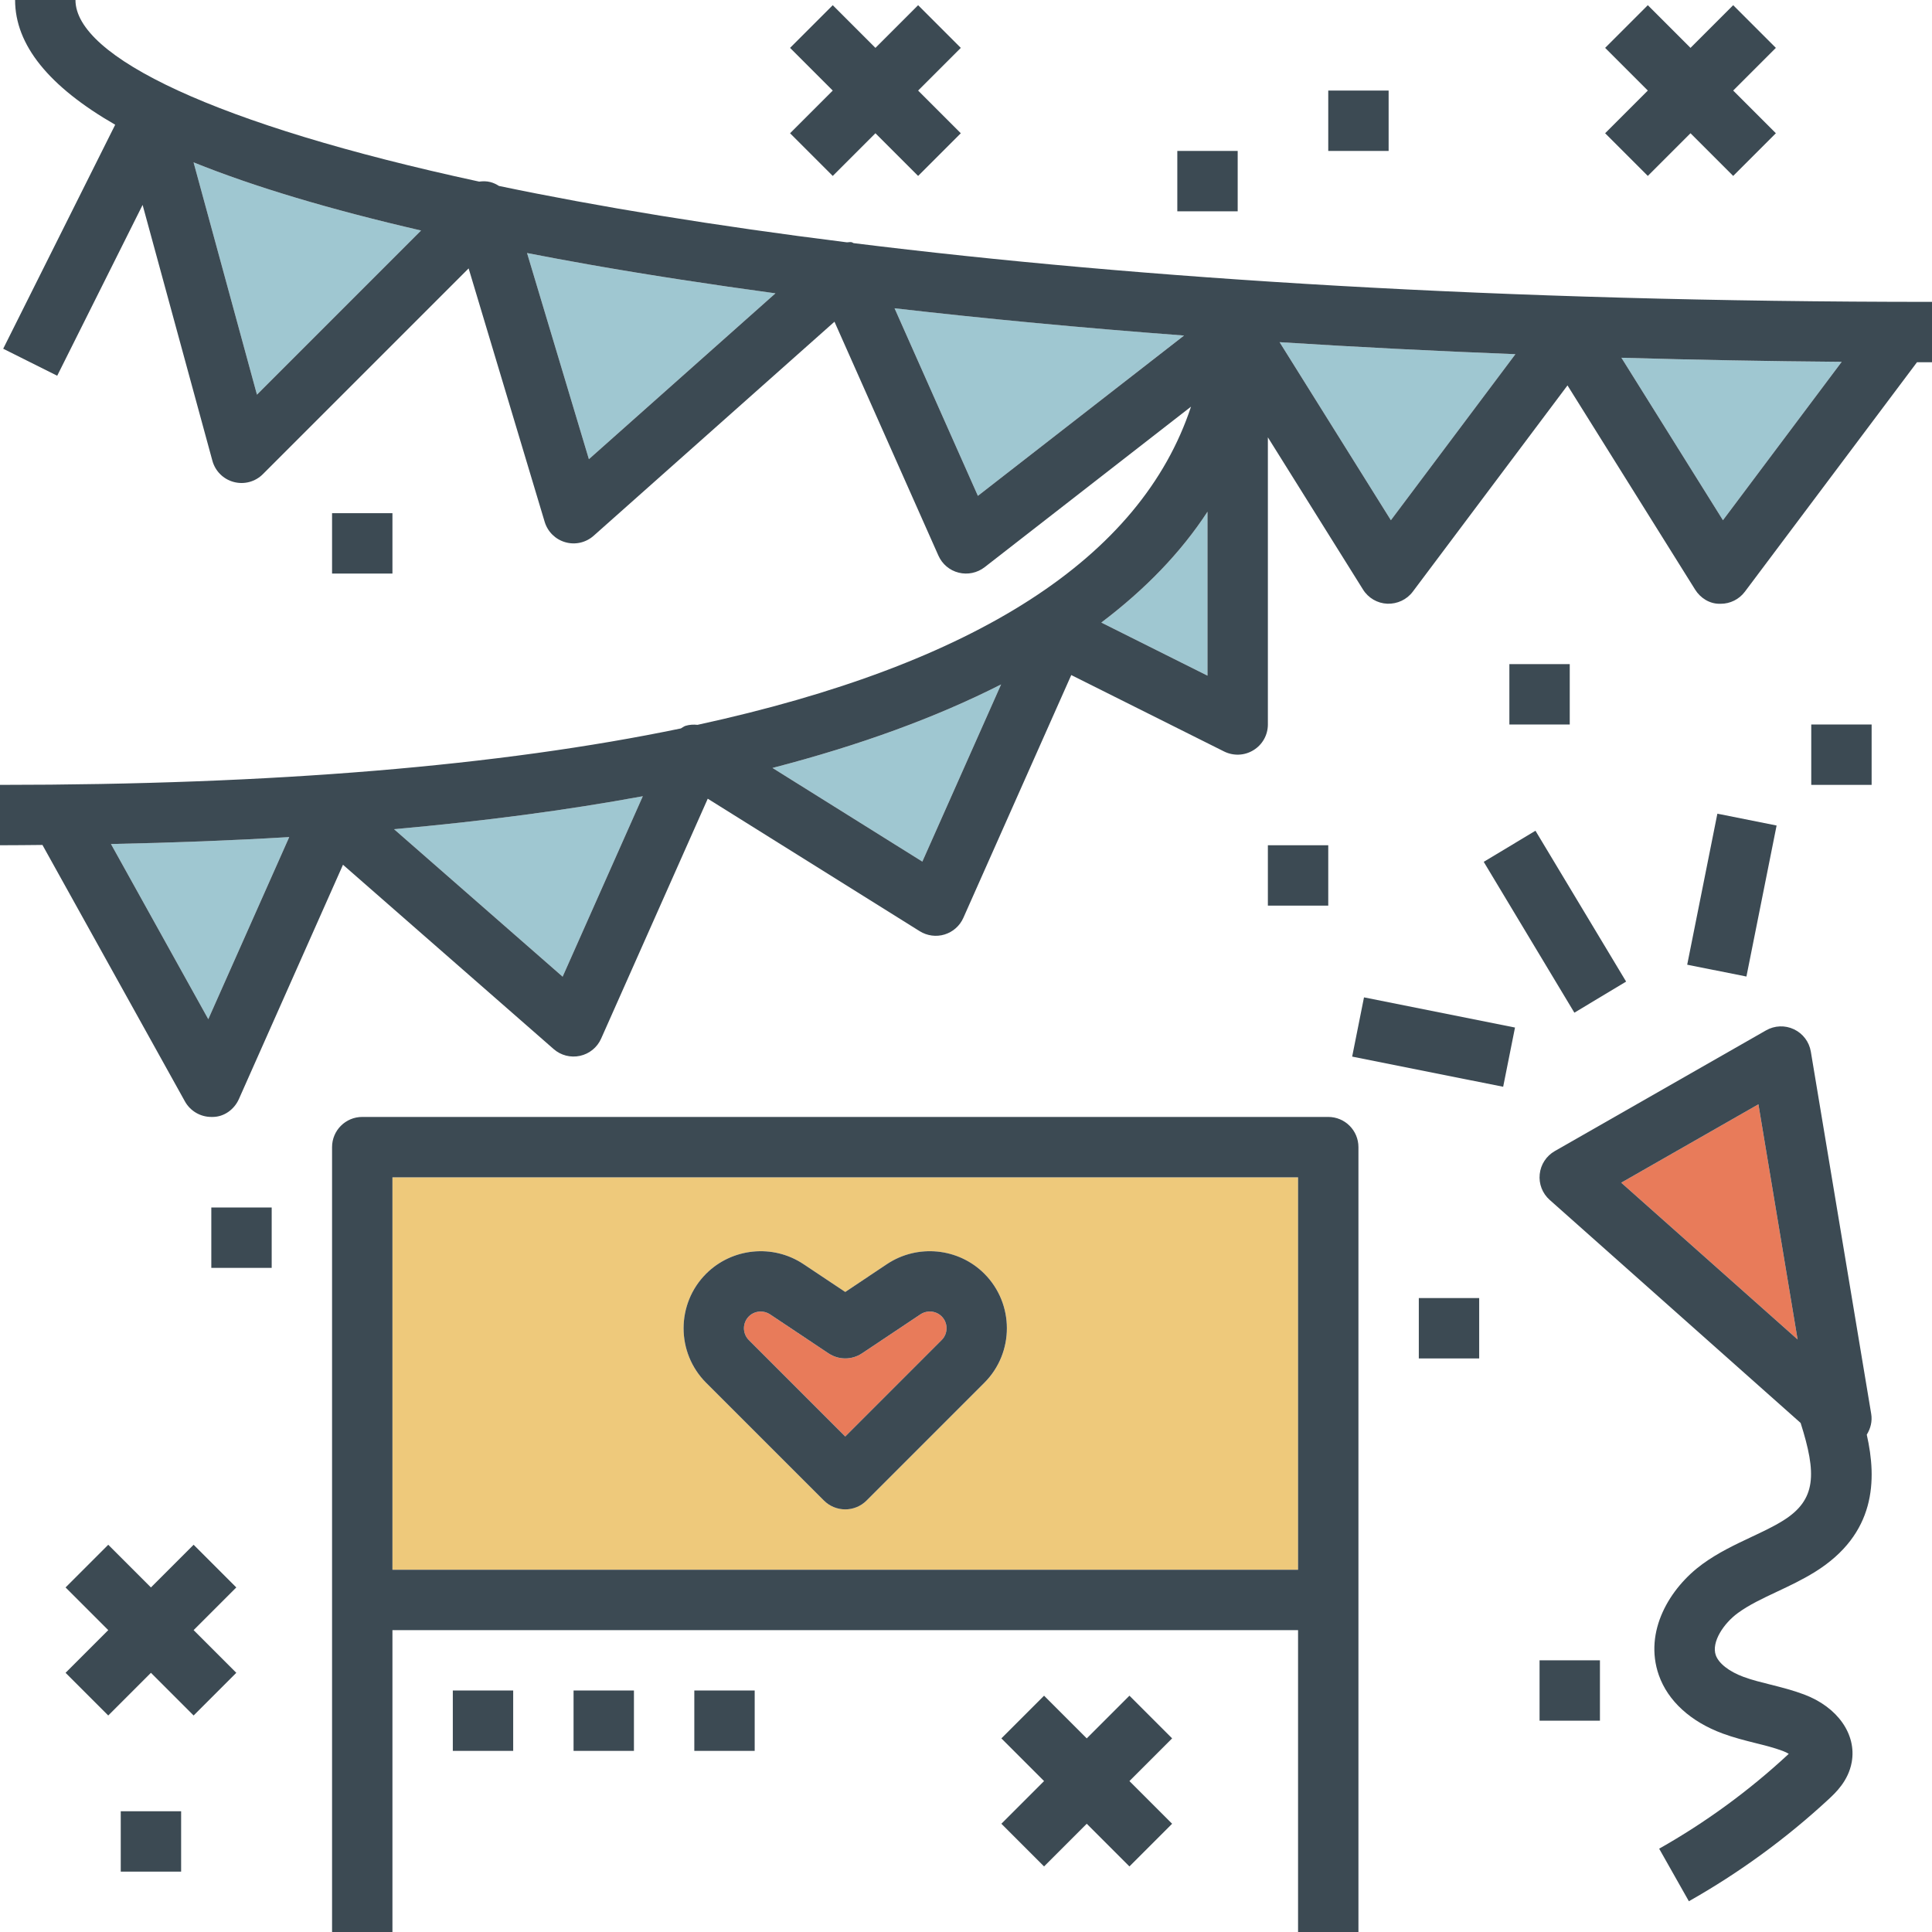 <!DOCTYPE svg PUBLIC "-//W3C//DTD SVG 1.1//EN" "http://www.w3.org/Graphics/SVG/1.1/DTD/svg11.dtd">
<!-- Uploaded to: SVG Repo, www.svgrepo.com, Transformed by: SVG Repo Mixer Tools -->
<svg version="1.1" id="Layer_1" xmlns="http://www.w3.org/2000/svg" xmlns:xlink="http://www.w3.org/1999/xlink" viewBox="0 0 512 512" xml:space="preserve" width="108px" height="108px" fill="#000000">
<g id="SVGRepo_bgCarrier" stroke-width="0"/>
<g id="SVGRepo_tracerCarrier" stroke-linecap="round" stroke-linejoin="round"/>
<g id="SVGRepo_iconCarrier"> <polygon style="fill:#E87B5A;" points="429.64,313.424 476.384,354.976 466,292.648 "/> <path style="fill:#EEC97B;" d="M104,416h240V312H104V416z M187.136,337.552c6.856-6.856,17.712-7.936,25.784-2.56l11.08,7.392 L235.08,335c8.08-5.368,18.92-4.312,25.792,2.552c7.96,7.968,7.96,20.936,0,28.904l-31.208,31.208 C228.096,399.216,226.048,400,224,400s-4.096-0.784-5.656-2.344l-31.208-31.208C179.168,358.48,179.168,345.52,187.136,337.552z"/> <path style="fill:#E87B5A;" d="M224,380.688l25.552-25.552c1.728-1.728,1.728-4.544,0-6.272c-1.488-1.48-3.848-1.712-5.608-0.552 l-15.504,10.344c-2.688,1.792-6.184,1.792-8.872,0l-15.512-10.344c-0.752-0.496-1.6-0.736-2.456-0.736 c-1.152,0-2.296,0.44-3.152,1.296c-1.728,1.728-1.728,4.536,0,6.272L224,380.688z"/> <g> <path style="fill:#9FC7D1;" d="M291.856,164.984L320,179.056v-43.448C312.96,146.384,303.528,156.16,291.856,164.984z"/> <path style="fill:#9FC7D1;" d="M368.6,137.864l33-44c-21.272-0.832-42.152-1.88-62.496-3.184L368.6,137.864z"/> <path style="fill:#9FC7D1;" d="M259.152,131.408l54.632-42.496c-26.672-2-52.328-4.416-76.72-7.224L259.152,131.408z"/> <path style="fill:#9FC7D1;" d="M456.6,137.864l31.472-41.968c-19.712-0.16-39.176-0.536-58.384-1.08L456.6,137.864z"/> <path style="fill:#9FC7D1;" d="M68.096,104.592L111.6,61.088C87.496,55.52,67.32,49.496,51.296,43.024L68.096,104.592z"/> <path style="fill:#9FC7D1;" d="M139.672,67.056l16.392,54.632l49.44-43.952c-17.224-2.336-33.768-4.864-49.36-7.624 C150.472,69.12,145.024,68.096,139.672,67.056z"/> <path style="fill:#9FC7D1;" d="M149.104,258.832l21.248-47.824c-20.152,3.704-42.136,6.616-65.928,8.736L149.104,258.832z"/> <path style="fill:#9FC7D1;" d="M55.2,270.096l21.448-48.264c-15.08,0.904-30.864,1.504-47.24,1.84L55.2,270.096z"/> <path style="fill:#9FC7D1;" d="M244.432,228.336l20.872-46.96c-17.12,8.696-37.28,16.096-60.584,22.136L244.432,228.336z"/> </g> <g> <path style="fill:#3C4A53;" d="M226.208,64.432c-0.192-0.056-0.328-0.208-0.528-0.248c-0.424-0.096-0.848,0.048-1.28,0.032 c-35.048-4.384-65.888-9.448-92.16-14.936c-0.704-0.448-1.464-0.824-2.296-1.032c-0.984-0.256-1.984-0.248-2.96-0.12 C56.808,32.976,20,14.96,20,0H4c0,11.92,8.968,22.944,26.528,33.056l-29.68,59.36l14.312,7.16l22.632-45.272l18.496,67.8 c0.752,2.752,2.904,4.896,5.664,5.624c2.76,0.744,5.704-0.056,7.712-2.072l54.528-54.528l20.152,67.168 c0.792,2.616,2.848,4.656,5.48,5.4c2.64,0.76,5.456,0.096,7.496-1.712l63.824-56.728l27.552,62c1,2.248,2.976,3.912,5.368,4.504 c2.376,0.6,4.912,0.064,6.864-1.44l54.704-42.552c-13.256,40.104-56.992,68.272-130.776,84.32 c-1.064-0.112-2.144-0.056-3.184,0.264c-0.456,0.144-0.808,0.472-1.232,0.688C132.504,202.992,72.336,208,0,208v16 c3.808,0,7.504-0.048,11.248-0.08l37.76,67.968C50.424,294.432,53.104,296,56,296c0.12,0,0.232,0,0.352,0 c3.032,0,5.728-1.976,6.96-4.744l27.584-62.088l55.832,48.848c1.904,1.672,4.488,2.336,6.984,1.792 c2.488-0.544,4.56-2.24,5.592-4.56l28.256-63.584l56.184,35.12c1.976,1.224,4.384,1.544,6.584,0.864 c2.208-0.68,4.024-2.28,4.968-4.4l28.6-64.352l40.504,20.256c2.488,1.232,5.424,1.112,7.784-0.352 c2.376-1.448,3.816-4.024,3.816-6.8v-76.104l25.216,40.344c1.4,2.24,3.808,3.648,6.448,3.752c2.624,0.088,5.152-1.08,6.736-3.192 l41-54.664l33.824,54.112c1.4,2.24,3.808,3.76,6.448,3.76c0.112,0,0.224,0,0.336,0c2.504,0,4.88-1.176,6.4-3.2l45.616-60.816 C509.344,95.984,510.664,96,512,96V80C397.76,80,302.048,73.832,226.208,64.432z M68.096,104.592l-16.8-61.568 c16.024,6.472,36.192,12.496,60.296,18.064L68.096,104.592z M156.064,121.688l-16.392-54.632c5.352,1.04,10.808,2.056,16.472,3.056 c15.6,2.752,32.136,5.28,49.36,7.624L156.064,121.688z M259.152,131.408l-22.088-49.712c24.392,2.808,50.048,5.224,76.72,7.224 L259.152,131.408z M55.2,270.096l-25.792-46.424c16.384-0.336,32.16-0.936,47.24-1.84L55.2,270.096z M149.104,258.832 l-44.68-39.088c23.8-2.12,45.776-5.032,65.928-8.736L149.104,258.832z M244.432,228.336l-39.712-24.824 c23.304-6.04,43.464-13.44,60.584-22.136L244.432,228.336z M320,179.056l-28.144-14.072c11.672-8.824,21.104-18.592,28.144-29.376 V179.056z M368.6,137.864L339.104,90.68c20.344,1.296,41.224,2.352,62.496,3.184L368.6,137.864z M456.6,137.864l-26.912-43.056 c19.208,0.552,38.672,0.92,58.384,1.08L456.6,137.864z"/> <path style="fill:#3C4A53;" d="M352,296H96c-4.424,0-8,3.584-8,8v120v88h16v-80h240v80h16v-88V304C360,299.584,356.424,296,352,296 z M344,416H104V312h240V416z"/> <path style="fill:#3C4A53;" d="M218.344,397.656c1.56,1.56,3.608,2.344,5.656,2.344s4.096-0.784,5.656-2.344l31.208-31.208 c7.96-7.968,7.96-20.928,0-28.904c-6.864-6.864-17.712-7.92-25.792-2.552L224,342.384l-11.088-7.392 c-8.072-5.376-18.92-4.296-25.784,2.56c-7.96,7.968-7.96,20.928,0,28.896L218.344,397.656z M198.448,348.864 c0.848-0.856,2-1.296,3.152-1.296c0.848,0,1.704,0.24,2.456,0.736l15.512,10.344c2.688,1.792,6.192,1.792,8.872,0l15.504-10.344 c1.76-1.16,4.128-0.928,5.608,0.552c1.728,1.728,1.728,4.544,0,6.272L224,380.688l-25.552-25.552 C196.72,353.408,196.72,350.592,198.448,348.864z"/> <polygon style="fill:#3C4A53;" points="220.688,46.624 232,35.312 243.312,46.624 254.624,35.312 243.312,24 254.624,12.688 243.312,1.376 232,12.688 220.688,1.376 209.376,12.688 220.688,24 209.376,35.312 "/> <polygon style="fill:#3C4A53;" points="51.312,409.376 40,420.688 28.688,409.376 17.376,420.688 28.688,432 17.376,443.312 28.688,454.624 40,443.312 51.312,454.624 62.624,443.312 51.312,432 62.624,420.688 "/> <polygon style="fill:#3C4A53;" points="299.312,449.376 288,460.688 276.688,449.376 265.376,460.688 276.688,472 265.376,483.312 276.688,494.624 288,483.312 299.312,494.624 310.624,483.312 299.312,472 310.624,460.688 "/> <polygon style="fill:#3C4A53;" points="436.688,46.624 448,35.312 459.312,46.624 470.624,35.312 459.312,24 470.624,12.688 459.312,1.376 448,12.688 436.688,1.376 425.376,12.688 436.688,24 425.376,35.312 "/> <rect x="88" y="136" style="fill:#3C4A53;" width="16" height="16"/> <rect x="400" y="176" style="fill:#3C4A53;" width="16" height="16"/> <rect x="352" y="24" style="fill:#3C4A53;" width="16" height="16"/> <rect x="56" y="320" style="fill:#3C4A53;" width="16" height="16"/> <rect x="408" y="440" style="fill:#3C4A53;" width="16" height="16"/> <rect x="32" y="480" style="fill:#3C4A53;" width="16" height="16"/> <rect x="376" y="344" style="fill:#3C4A53;" width="16" height="16"/> <rect x="480" y="192" style="fill:#3C4A53;" width="16" height="16"/> <rect x="336" y="224" style="fill:#3C4A53;" width="16" height="16"/> <rect x="312" y="40" style="fill:#3C4A53;" width="16" height="16"/> <path style="fill:#3C4A53;" d="M460.6,427.432c2.968-2.16,6.528-3.832,10.304-5.608c3.32-1.56,6.752-3.176,10.112-5.264 c16.128-10.048,16.416-24.352,13.696-36.36c1.008-1.616,1.504-3.544,1.176-5.512l-16-96c-0.432-2.584-2.096-4.792-4.464-5.912 c-2.36-1.128-5.128-1.024-7.4,0.28l-56,32c-2.232,1.28-3.72,3.552-3.984,6.12c-0.272,2.56,0.712,5.096,2.64,6.808l66.504,59.112 c4.264,13.408,4.216,20.36-4.632,25.872c-2.56,1.6-5.44,2.944-8.48,4.376c-4.272,2.016-8.704,4.096-12.896,7.144 c-8.68,6.328-15.624,17.872-11.568,29.448c2.408,6.832,8.408,12.32,16.912,15.464c2.832,1.048,5.776,1.8,8.712,2.536 c2.44,0.608,4.88,1.208,7.232,2.088c0.624,0.232,1.16,0.504,1.576,0.76c-0.112,0.096-0.216,0.2-0.336,0.312 c-10.312,9.552-21.76,17.904-34.008,24.824l7.872,13.928c13.328-7.528,25.784-16.616,37-27c1.832-1.704,5.264-4.864,6.16-9.864 c1.32-7.392-3.768-14.608-12.64-17.936c-2.912-1.096-5.936-1.872-8.968-2.632c-2.384-0.6-4.768-1.176-7.064-2.024 c-3.832-1.416-6.584-3.568-7.36-5.76C453.496,435.184,456.76,430.224,460.6,427.432z M429.64,313.424L466,292.648l10.384,62.328 L429.64,313.424z"/> <rect x="438.628" y="229.002" transform="matrix(-0.196 0.981 -0.981 -0.196 781.439 -166.635)" style="fill:#3C4A53;" width="40.793" height="16"/> <rect x="403.989" y="220.678" transform="matrix(-0.857 0.515 -0.515 -0.857 890.805 241.199)" style="fill:#3C4A53;" width="16" height="46.647"/> <rect x="371.992" y="255.578" transform="matrix(-0.196 0.981 -0.981 -0.196 725.124 -42.521)" style="fill:#3C4A53;" width="16" height="40.793"/> <rect x="152" y="448" style="fill:#3C4A53;" width="16" height="16"/> <rect x="184" y="448" style="fill:#3C4A53;" width="16" height="16"/> <rect x="120" y="448" style="fill:#3C4A53;" width="16" height="16"/> </g> </g>
</svg>